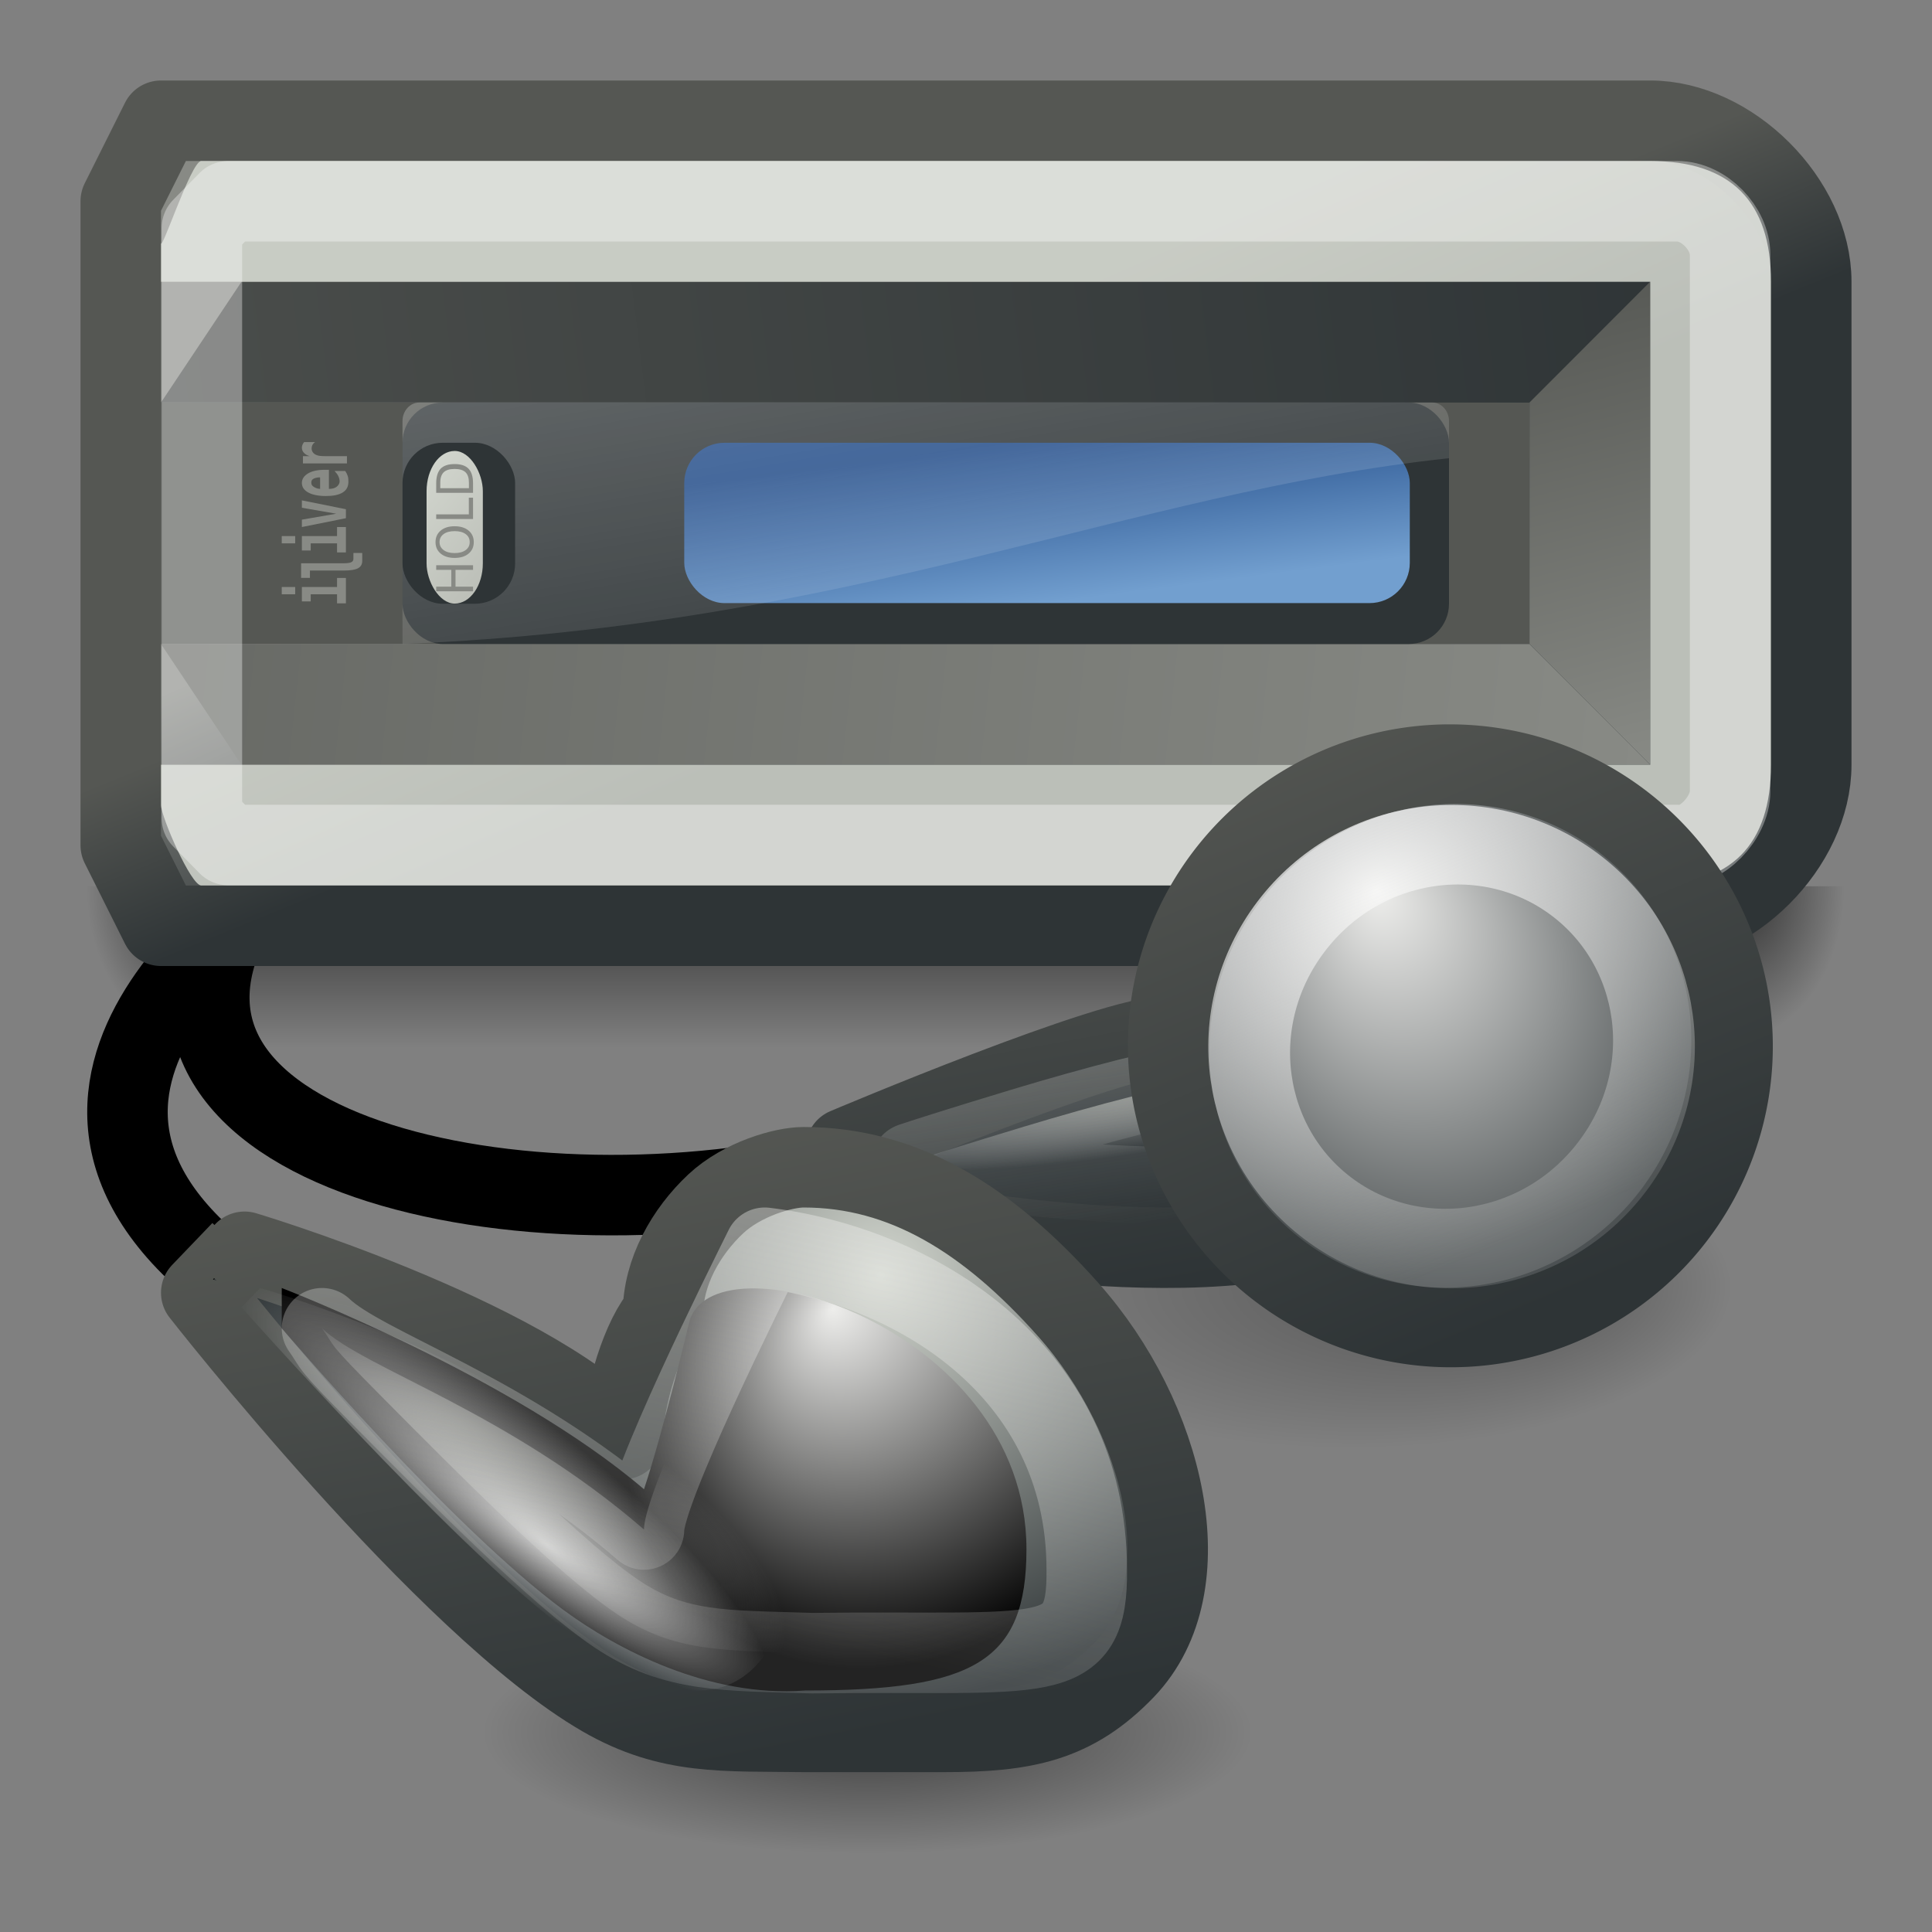 <?xml version="1.0" encoding="UTF-8" standalone="no"?>
<!-- Created with Inkscape (http://www.inkscape.org/) -->
<svg
   xmlns:dc="http://purl.org/dc/elements/1.1/"
   xmlns:cc="http://web.resource.org/cc/"
   xmlns:rdf="http://www.w3.org/1999/02/22-rdf-syntax-ns#"
   xmlns:svg="http://www.w3.org/2000/svg"
   xmlns="http://www.w3.org/2000/svg"
   xmlns:xlink="http://www.w3.org/1999/xlink"
   xmlns:sodipodi="http://sodipodi.sourceforge.net/DTD/sodipodi-0.dtd"
   xmlns:inkscape="http://www.inkscape.org/namespaces/inkscape"
   width="24"
   height="24"
   id="svg2160"
   sodipodi:version="0.32"
   inkscape:version="0.45.1"
   sodipodi:docbase="/storage/Development/Art/Tango/Players/iriver_T20/24x24"
   sodipodi:docname="multimedia-player-iriver-t20-silver.svg"
   inkscape:output_extension="org.inkscape.output.svg.inkscape"
   inkscape:export-filename="/storage/Development/Art/Tango/Players/iriver_T20/24x24/multimedia-player-iriver-t20-silver.png"
   inkscape:export-xdpi="90"
   inkscape:export-ydpi="90"
   version="1.0">
  <rect width="100%" height="100%" fill="#808080" stroke="none"/>
  <defs
     id="defs2162">
    <linearGradient
       id="linearGradient3990">
      <stop
         id="stop3992"
         offset="0"
         style="stop-color:#ffffff;stop-opacity:1;" />
      <stop
         id="stop3994"
         offset="1"
         style="stop-color:#ffffff;stop-opacity:0.392" />
    </linearGradient>
    <linearGradient
       id="linearGradient3481">
      <stop
         style="stop-color:#ffffff;stop-opacity:0.588"
         offset="0"
         id="stop3484" />
      <stop
         style="stop-color:#ffffff;stop-opacity:0"
         offset="1"
         id="stop3486" />
    </linearGradient>
    <linearGradient
       inkscape:collect="always"
       id="linearGradient3422">
      <stop
         style="stop-color:#babdb6;stop-opacity:1"
         offset="0"
         id="stop3424" />
      <stop
         style="stop-color:#ffffff;stop-opacity:0;"
         offset="1"
         id="stop3426" />
    </linearGradient>
    <linearGradient
       id="linearGradient3389"
       inkscape:collect="always">
      <stop
         id="stop3391"
         offset="0"
         style="stop-color:#eeeeec;stop-opacity:1;" />
      <stop
         id="stop3393"
         offset="1"
         style="stop-color:#eeeeec;stop-opacity:0.294" />
    </linearGradient>
    <linearGradient
       id="linearGradient3383">
      <stop
         id="stop3385"
         offset="0"
         style="stop-color:#ffffff;stop-opacity:1" />
      <stop
         id="stop3387"
         offset="1"
         style="stop-color:#ffffff;stop-opacity:0;" />
    </linearGradient>
    <linearGradient
       inkscape:collect="always"
       id="linearGradient3441">
      <stop
         style="stop-color:#d3d7cf;stop-opacity:1"
         offset="0"
         id="stop3443" />
      <stop
         style="stop-color:#888a85;stop-opacity:0"
         offset="1"
         id="stop3445" />
    </linearGradient>
    <radialGradient
       inkscape:collect="always"
       xlink:href="#linearGradient3441"
       id="radialGradient3740"
       gradientUnits="userSpaceOnUse"
       gradientTransform="matrix(-4.4311925e-8,0.589,-1.279,-9.6266215e-8,70.571,29.192)"
       cx="22.154"
       cy="42.638"
       fx="14.969"
       fy="43.46"
       r="4.759" />
    <linearGradient
       id="linearGradient3356"
       inkscape:collect="always">
      <stop
         id="stop3358"
         offset="0"
         style="stop-color:#555753;stop-opacity:1" />
      <stop
         id="stop3360"
         offset="1"
         style="stop-color:#2e3436;stop-opacity:1" />
    </linearGradient>
    <linearGradient
       inkscape:collect="always"
       id="linearGradient3340">
      <stop
         style="stop-color:#d3d7cf;stop-opacity:1"
         offset="0"
         id="stop3342" />
      <stop
         style="stop-color:#2e3436;stop-opacity:1"
         offset="1"
         id="stop3344" />
    </linearGradient>
    <linearGradient
       id="linearGradient3332">
      <stop
         id="stop3334"
         offset="0"
         style="stop-color:#ffffff;stop-opacity:0" />
      <stop
         style="stop-color:#ffffff;stop-opacity:0;"
         offset="0.5"
         id="stop3338" />
      <stop
         id="stop3336"
         offset="1"
         style="stop-color:#ffffff;stop-opacity:0" />
    </linearGradient>
    <linearGradient
       inkscape:collect="always"
       id="linearGradient3433">
      <stop
         style="stop-color:#eeeeec;stop-opacity:1"
         offset="0"
         id="stop3435" />
      <stop
         style="stop-color:#000000;stop-opacity:1"
         offset="1"
         id="stop3437" />
    </linearGradient>
    <linearGradient
       id="linearGradient3469">
      <stop
         style="stop-color:#888a85;stop-opacity:1"
         offset="0"
         id="stop3471" />
      <stop
         style="stop-color:#2e3436;stop-opacity:1"
         offset="1"
         id="stop3473" />
    </linearGradient>
    <linearGradient
       inkscape:collect="always"
       id="linearGradient3649">
      <stop
         style="stop-color:#ffffff;stop-opacity:1"
         offset="0"
         id="stop3651" />
      <stop
         style="stop-color:#eeeeec;stop-opacity:0.196"
         offset="1"
         id="stop3653" />
    </linearGradient>
    <linearGradient
       inkscape:collect="always"
       id="linearGradient3497">
      <stop
         style="stop-color:#555753;stop-opacity:1"
         offset="0"
         id="stop3499" />
      <stop
         style="stop-color:#2e3436;stop-opacity:1"
         offset="1"
         id="stop3501" />
    </linearGradient>
    <linearGradient
       inkscape:collect="always"
       id="linearGradient3704">
      <stop
         style="stop-color:#eeeeec;stop-opacity:1"
         offset="0"
         id="stop3706" />
      <stop
         style="stop-color:#2e3436;stop-opacity:1"
         offset="1"
         id="stop3708" />
    </linearGradient>
    <linearGradient
       inkscape:collect="always"
       id="linearGradient3453">
      <stop
         style="stop-color:#eeeeec;stop-opacity:1;"
         offset="0"
         id="stop3455" />
      <stop
         style="stop-color:#eeeeec;stop-opacity:0;"
         offset="1"
         id="stop3457" />
    </linearGradient>
    <linearGradient
       inkscape:collect="always"
       id="linearGradient3479">
      <stop
         style="stop-color:#babdb6;stop-opacity:1"
         offset="0"
         id="stop3481" />
      <stop
         style="stop-color:#ffffff;stop-opacity:0"
         offset="1"
         id="stop3483" />
    </linearGradient>
    <linearGradient
       inkscape:collect="always"
       id="linearGradient3505">
      <stop
         style="stop-color:#555753;stop-opacity:1"
         offset="0"
         id="stop3507" />
      <stop
         style="stop-color:#2e3436;stop-opacity:1"
         offset="1"
         id="stop3509" />
    </linearGradient>
    <linearGradient
       inkscape:collect="always"
       id="linearGradient3626">
      <stop
         style="stop-color:#000000;stop-opacity:1;"
         offset="0"
         id="stop3628" />
      <stop
         style="stop-color:#000000;stop-opacity:0;"
         offset="1"
         id="stop3630" />
    </linearGradient>
    <linearGradient
       inkscape:collect="always"
       id="linearGradient3666">
      <stop
         style="stop-color:#d3d7cf;stop-opacity:1"
         offset="0"
         id="stop3668" />
      <stop
         style="stop-color:#babdb6;stop-opacity:1"
         offset="1"
         id="stop3670" />
    </linearGradient>
    <linearGradient
       inkscape:collect="always"
       id="linearGradient4101">
      <stop
         style="stop-color:#000000;stop-opacity:1;"
         offset="0"
         id="stop4103" />
      <stop
         style="stop-color:#000000;stop-opacity:0;"
         offset="1"
         id="stop4105" />
    </linearGradient>
    <linearGradient
       inkscape:collect="always"
       id="linearGradient3323">
      <stop
         style="stop-color:#204a87;stop-opacity:1"
         offset="0"
         id="stop3325" />
      <stop
         style="stop-color:#729fcf;stop-opacity:1"
         offset="1"
         id="stop3327" />
    </linearGradient>
    <linearGradient
       inkscape:collect="always"
       id="linearGradient3315">
      <stop
         style="stop-color:#555753;stop-opacity:1"
         offset="0"
         id="stop3317" />
      <stop
         style="stop-color:#2e3436;stop-opacity:1"
         offset="1"
         id="stop3319" />
    </linearGradient>
    <linearGradient
       id="linearGradient3229">
      <stop
         style="stop-color:#ffffff;stop-opacity:1;"
         offset="0"
         id="stop3231" />
      <stop
         style="stop-color:#ffffff;stop-opacity:0.498;"
         offset="1"
         id="stop3233" />
    </linearGradient>
    <linearGradient
       inkscape:collect="always"
       id="linearGradient3208">
      <stop
         style="stop-color:#ffffff;stop-opacity:1;"
         offset="0"
         id="stop3210" />
      <stop
         style="stop-color:#ffffff;stop-opacity:0;"
         offset="1"
         id="stop3212" />
    </linearGradient>
    <linearGradient
       inkscape:collect="always"
       id="linearGradient3194">
      <stop
         style="stop-color:#888a85;stop-opacity:1"
         offset="0"
         id="stop3196" />
      <stop
         style="stop-color:#2e3436;stop-opacity:1"
         offset="1"
         id="stop3198" />
    </linearGradient>
    <linearGradient
       inkscape:collect="always"
       id="linearGradient3178">
      <stop
         style="stop-color:#2e3436;stop-opacity:1;"
         offset="0"
         id="stop3180" />
      <stop
         style="stop-color:#555753;stop-opacity:1"
         offset="1"
         id="stop3182" />
    </linearGradient>
    <linearGradient
       inkscape:collect="always"
       id="linearGradient3161">
      <stop
         style="stop-color:#555753;stop-opacity:1"
         offset="0"
         id="stop3163" />
      <stop
         style="stop-color:#888a85;stop-opacity:1"
         offset="1"
         id="stop3165" />
    </linearGradient>
    <linearGradient
       inkscape:collect="always"
       id="linearGradient3153">
      <stop
         style="stop-color:#555753;stop-opacity:1"
         offset="0"
         id="stop3155" />
      <stop
         style="stop-color:#888a85;stop-opacity:1"
         offset="1"
         id="stop3157" />
    </linearGradient>
    <linearGradient
       inkscape:collect="always"
       xlink:href="#linearGradient4101"
       id="linearGradient11865"
       gradientUnits="userSpaceOnUse"
       gradientTransform="matrix(0.952,0,0,1,1.143,-8.5)"
       x1="24"
       y1="38"
       x2="24"
       y2="41" />
    <radialGradient
       inkscape:collect="always"
       xlink:href="#linearGradient4101"
       id="radialGradient11867"
       gradientUnits="userSpaceOnUse"
       gradientTransform="matrix(-1.884,0,0,1.884,88.772,-42.085)"
       cx="45"
       cy="38"
       fx="45"
       fy="38"
       r="1.5" />
    <radialGradient
       inkscape:collect="always"
       xlink:href="#linearGradient4101"
       id="radialGradient11869"
       gradientUnits="userSpaceOnUse"
       gradientTransform="matrix(1.884,0,0,1.884,-40.772,-42.085)"
       cx="45"
       cy="38"
       fx="45"
       fy="38"
       r="1.5" />
    <linearGradient
       inkscape:collect="always"
       xlink:href="#linearGradient3666"
       id="linearGradient11891"
       gradientUnits="userSpaceOnUse"
       gradientTransform="matrix(0.75,0,0,1,2.25,0)"
       x1="9"
       y1="19"
       x2="11"
       y2="22" />
    <radialGradient
       inkscape:collect="always"
       xlink:href="#linearGradient3422"
       id="radialGradient5007"
       gradientUnits="userSpaceOnUse"
       gradientTransform="matrix(0.363,0.204,-7.5386569e-2,0.136,7.828,7.416)"
       cx="9.433"
       cy="67.937"
       fx="7.63"
       fy="64.277"
       r="9.797" />
    <linearGradient
       inkscape:collect="always"
       xlink:href="#linearGradient3389"
       id="linearGradient5009"
       gradientUnits="userSpaceOnUse"
       gradientTransform="matrix(0.486,0,0,0.501,1.096,-1.406)"
       x1="27.047"
       y1="31.068"
       x2="24.043"
       y2="44.745" />
    <radialGradient
       inkscape:collect="always"
       xlink:href="#linearGradient3383"
       id="radialGradient5012"
       gradientUnits="userSpaceOnUse"
       gradientTransform="matrix(0.31,0.238,-5.5220704e-2,7.6679544e-2,4.749,14.892)"
       cx="8.51"
       cy="20.591"
       fx="10.694"
       fy="22.915"
       r="10.484" />
    <radialGradient
       inkscape:collect="always"
       xlink:href="#linearGradient3340"
       id="radialGradient5027"
       gradientUnits="userSpaceOnUse"
       gradientTransform="matrix(0,0.422,-0.42,0,23.588,7.503)"
       cx="19.757"
       cy="30.102"
       fx="19.757"
       fy="30.102"
       r="12.534" />
    <linearGradient
       inkscape:collect="always"
       xlink:href="#linearGradient3497"
       id="linearGradient5029"
       gradientUnits="userSpaceOnUse"
       gradientTransform="matrix(0.382,-0.359,0.329,0.414,-9.349,10.03)"
       x1="19.817"
       y1="27.315"
       x2="12.503"
       y2="39.791" />
    <radialGradient
       inkscape:collect="always"
       xlink:href="#linearGradient3626"
       id="radialGradient5040"
       gradientUnits="userSpaceOnUse"
       gradientTransform="matrix(1,0,0,0.146,0,34.594)"
       cx="24"
       cy="40.5"
       fx="24"
       fy="40.5"
       r="24" />
    <linearGradient
       inkscape:collect="always"
       xlink:href="#linearGradient3505"
       id="linearGradient2411"
       gradientUnits="userSpaceOnUse"
       gradientTransform="matrix(0.336,-0.371,0.328,0.394,-1.981,2.738)"
       x1="16.975"
       y1="33"
       x2="10.305"
       y2="42.778" />
    <radialGradient
       inkscape:collect="always"
       xlink:href="#linearGradient3704"
       id="radialGradient2414"
       gradientUnits="userSpaceOnUse"
       gradientTransform="matrix(1.35,0.377,-0.305,1.427,4.005,-24.82)"
       cx="21.606"
       cy="38.298"
       fx="18.683"
       fy="37.614"
       r="5.487" />
    <linearGradient
       inkscape:collect="always"
       xlink:href="#linearGradient3356"
       id="linearGradient2416"
       gradientUnits="userSpaceOnUse"
       x1="11.154"
       y1="36.413"
       x2="25.949"
       y2="44.373" />
    <linearGradient
       inkscape:collect="always"
       xlink:href="#linearGradient3649"
       id="linearGradient2418"
       gradientUnits="userSpaceOnUse"
       x1="12.408"
       y1="36.591"
       x2="25.416"
       y2="43.61" />
    <radialGradient
       inkscape:collect="always"
       xlink:href="#linearGradient3479"
       id="radialGradient2420"
       gradientUnits="userSpaceOnUse"
       gradientTransform="matrix(-8.5861627e-2,0.128,-0.695,-0.465,30.203,49.383)"
       cx="6.865"
       cy="27.7"
       fx="6.865"
       fy="27.7"
       r="10.271" />
    <linearGradient
       inkscape:collect="always"
       xlink:href="#linearGradient3453"
       id="linearGradient2422"
       gradientUnits="userSpaceOnUse"
       x1="21.941"
       y1="34.082"
       x2="14.677"
       y2="44.691" />
    <radialGradient
       inkscape:collect="always"
       xlink:href="#linearGradient3626"
       id="radialGradient2424"
       gradientUnits="userSpaceOnUse"
       gradientTransform="matrix(1,0,0,0.146,0,34.594)"
       cx="24"
       cy="40.5"
       fx="34.869"
       fy="39.557"
       r="24" />
    <linearGradient
       inkscape:collect="always"
       xlink:href="#linearGradient3208"
       id="linearGradient2359"
       gradientUnits="userSpaceOnUse"
       gradientTransform="matrix(0.419,0,0,0.462,2.065,-2.846)"
       x1="21.986"
       y1="14.015"
       x2="23.992"
       y2="26.985" />
    <linearGradient
       inkscape:collect="always"
       xlink:href="#linearGradient3161"
       id="linearGradient2380"
       gradientUnits="userSpaceOnUse"
       x1="38.766"
       y1="14.796"
       x2="42.066"
       y2="27.687"
       gradientTransform="matrix(0.466,0,0,0.465,0.926,-3.386)" />
    <linearGradient
       inkscape:collect="always"
       xlink:href="#linearGradient3178"
       id="linearGradient2383"
       gradientUnits="userSpaceOnUse"
       x1="44.097"
       y1="13"
       x2="-13.981"
       y2="20.109"
       gradientTransform="matrix(0.466,0,0,0.465,0.926,-3.386)" />
    <linearGradient
       inkscape:collect="always"
       xlink:href="#linearGradient3153"
       id="linearGradient2386"
       gradientUnits="userSpaceOnUse"
       x1="-20.012"
       y1="21.015"
       x2="41.984"
       y2="27.687"
       gradientTransform="matrix(0.466,0,0,0.465,0.926,-3.386)" />
    <linearGradient
       inkscape:collect="always"
       xlink:href="#linearGradient3194"
       id="linearGradient2390"
       gradientUnits="userSpaceOnUse"
       x1="24"
       y1="15.906"
       x2="26.977"
       y2="22.98"
       gradientTransform="matrix(0.466,0,0,0.491,0.926,-3.657)" />
    <linearGradient
       inkscape:collect="always"
       xlink:href="#linearGradient3315"
       id="linearGradient2392"
       gradientUnits="userSpaceOnUse"
       x1="27.047"
       y1="17.025"
       x2="28.781"
       y2="21.495"
       gradientTransform="matrix(0.466,0,0,0.491,0.926,-3.657)" />
    <linearGradient
       inkscape:collect="always"
       xlink:href="#linearGradient3323"
       id="linearGradient3376"
       gradientUnits="userSpaceOnUse"
       x1="23.954"
       y1="17.5"
       x2="25"
       y2="23.5"
       gradientTransform="matrix(0.451,0,0,0.332,1.74,-0.311)" />
    <radialGradient
       inkscape:collect="always"
       xlink:href="#linearGradient3433"
       id="radialGradient3385"
       gradientUnits="userSpaceOnUse"
       gradientTransform="matrix(0.223,0.217,-0.262,0.267,12.615,8.163)"
       cx="17.258"
       cy="19.513"
       fx="13"
       fy="19.741"
       r="10.484" />
  </defs>
  <sodipodi:namedview
     id="base"
     pagecolor="#ffffff"
     bordercolor="#666666"
     borderopacity="1.0"
     inkscape:pageopacity="0.0"
     inkscape:pageshadow="2"
     inkscape:zoom="16.083333"
     inkscape:cx="27.335704"
     inkscape:cy="13.175451"
     inkscape:current-layer="layer1"
     showgrid="true"
     inkscape:grid-bbox="true"
     inkscape:document-units="px"
     gridspacingx="0.5px"
     gridspacingy="0.5px"
     gridempspacing="2"
     inkscape:grid-points="true"
     inkscape:window-width="1400"
     inkscape:window-height="981"
     inkscape:window-x="0"
     inkscape:window-y="25"
     showguides="true"
     inkscape:guide-bbox="true"
     width="24px"
     height="24px" />
  <g
     id="layer1"
     inkscape:label="Layer 1"
     inkscape:groupmode="layer">
    <g
       id="g3543"
       style="opacity:0.65"
       transform="matrix(0.478,0,0,0.667,0.522,-8.667)">
      <path
         sodipodi:nodetypes="ccccc"
         id="rect4094"
         d="M 4,29.5 L 44,29.5 L 44,32.5 L 4,32.5 L 4,29.5 z "
         style="opacity:1;fill:url(#linearGradient11865);fill-opacity:1;stroke:none;stroke-width:0.25;stroke-linecap:round;stroke-linejoin:round;stroke-miterlimit:4;stroke-opacity:1" />
      <path
         sodipodi:nodetypes="ccccc"
         id="path2573"
         d="M 4,29.5 L 1,29.5 L 1,32.5 L 4,32.5 L 4,29.5 z "
         style="opacity:1;fill:url(#radialGradient11867);fill-opacity:1;stroke:none;stroke-width:0.25;stroke-linecap:round;stroke-linejoin:round;stroke-miterlimit:4;stroke-opacity:1" />
      <path
         sodipodi:nodetypes="ccccc"
         id="path3566"
         d="M 44,29.5 L 47,29.5 L 47,32.5 L 44,32.5 L 44,29.5 z "
         style="opacity:1;fill:url(#radialGradient11869);fill-opacity:1;stroke:none;stroke-width:0.25;stroke-linecap:round;stroke-linejoin:round;stroke-miterlimit:4;stroke-opacity:1" />
    </g>
    <path
       style="fill:none;fill-rule:evenodd;stroke:#000000;stroke-width:1px;stroke-linecap:butt;stroke-linejoin:miter;stroke-opacity:1"
       d="M 10.5,14.5 C 6.5,15.5 1.194,14.308 2.943,11.263"
       id="path3732"
       sodipodi:nodetypes="cc" />
    <path
       style="fill:none;fill-rule:evenodd;stroke:#000000;stroke-width:1px;stroke-linecap:butt;stroke-linejoin:miter;stroke-opacity:1"
       d="M 3,16 C -0.5,13.5 3.588,10.975 3.588,10.975"
       id="path3517"
       sodipodi:nodetypes="cc" />
    <path
       style="fill:url(#linearGradient2390);fill-opacity:1;stroke:url(#linearGradient2392);stroke-width:1;stroke-linecap:round;stroke-linejoin:round;stroke-miterlimit:4;stroke-dashoffset:0;stroke-opacity:1"
       d="M 2,1.5 L 20.5,1.5 C 21.5,1.5 22.5,2.5 22.5,3.5 L 22.5,9.5 C 22.5,10.5 21.5,11.5 20.5,11.5 L 2,11.5 C 2,11.5 1.5,10.5 1.5,10.5 L 1.5,2.5 C 1.5,2.5 2,1.5 2,1.5 z "
       id="rect2168"
       sodipodi:nodetypes="ccccccccc" />
    <rect
       style="fill:#555753;fill-opacity:1;stroke:none;stroke-width:1;stroke-linecap:round;stroke-linejoin:round;stroke-miterlimit:4;stroke-dasharray:none;stroke-dashoffset:0;stroke-opacity:1"
       id="rect3151"
       width="17"
       height="3"
       x="2"
       y="5" />
    <path
       style="fill:url(#linearGradient2386);fill-opacity:1;stroke:none;stroke-width:1;stroke-linecap:round;stroke-linejoin:round;stroke-miterlimit:4;stroke-dashoffset:0;stroke-opacity:1"
       d="M 2,8 L 19,8 L 20.5,9.5 L 3,9.5 L 2,8 z "
       id="rect3143"
       sodipodi:nodetypes="ccccc" />
    <path
       style="fill:url(#linearGradient2383);fill-opacity:1;stroke:none;stroke-width:1;stroke-linecap:round;stroke-linejoin:round;stroke-miterlimit:4;stroke-dashoffset:0;stroke-opacity:1"
       d="M 2,5 L 19,5 L 20.5,3.5 L 3,3.5 L 2,5 z "
       id="path3147"
       sodipodi:nodetypes="ccccc" />
    <path
       style="fill:url(#linearGradient2380);fill-opacity:1;fill-rule:evenodd;stroke:none;stroke-width:1px;stroke-linecap:butt;stroke-linejoin:miter;stroke-opacity:1"
       d="M 19,8 L 20.5,9.5 L 20.5,3.5 L 19,5 L 19,8 z "
       id="path3149"
       sodipodi:nodetypes="ccccc" />
    <path
       sodipodi:nodetypes="ccccccccccccc"
       style="opacity:0.85;fill:#d3d7cf;fill-opacity:1;stroke:none;stroke-width:0.5;stroke-linecap:round;stroke-linejoin:round;stroke-miterlimit:4;stroke-dasharray:none;stroke-dashoffset:0;stroke-opacity:1"
       d="M 2.5,2 C 2.371,2 1.98,3.218 2,3 L 2,3.5 L 20.5,3.5 C 20.5,3.5 20.5,9.5 20.5,9.5 L 2,9.5 L 2,10 C 2,10.143 2.371,11 2.5,11 L 20.5,11 C 21.5,11 22,10.5 22,9.5 L 22,3.5 C 22,2.5 21.5,2 20.5,2 L 2.5,2 z "
       id="path3338" />
    <path
       sodipodi:nodetypes="ccccccccc"
       id="path3188"
       d="M 2.835,2.5 L 2.508,2.833 L 2.508,10.164 L 2.835,10.497 L 20.837,10.497 C 21.129,10.537 21.492,10.164 21.492,9.831 L 21.492,3.166 C 21.492,2.833 21.165,2.5 20.837,2.5 L 2.835,2.5 z "
       style="opacity:0.35;fill:none;fill-opacity:1;stroke:#ffffff;stroke-width:1;stroke-linecap:round;stroke-linejoin:round;stroke-miterlimit:4;stroke-dashoffset:0;stroke-opacity:1" />
    <rect
       style="fill:#2e3436;fill-opacity:1;stroke:none;stroke-width:1;stroke-linecap:round;stroke-linejoin:round;stroke-miterlimit:4;stroke-dasharray:none;stroke-dashoffset:0;stroke-opacity:1"
       id="rect3192"
       width="13"
       height="3"
       x="5"
       y="5"
       ry="0.5"
       rx="0.5" />
    <rect
       style="fill:url(#linearGradient3376);fill-opacity:1;stroke:none;stroke-width:1;stroke-linecap:round;stroke-linejoin:round;stroke-miterlimit:4;stroke-dasharray:none;stroke-dashoffset:0;stroke-opacity:0.392"
       id="rect3202"
       width="9.013"
       height="1.992"
       x="8.5"
       y="5.5"
       rx="0.5"
       ry="0.5" />
    <path
       style="opacity:0.25;fill:url(#linearGradient2359);fill-opacity:1;stroke:none;stroke-width:1;stroke-linecap:round;stroke-linejoin:round;stroke-miterlimit:4;stroke-dashoffset:0;stroke-opacity:1"
       d="M 5.21,5 L 17.79,5 C 17.906,5 18,5.103 18,5.231 L 18,5.692 C 13.979,6.123 10.661,7.769 5,8 L 5,5.231 C 5,5.103 5.094,5 5.21,5 z "
       id="path3331"
       sodipodi:nodetypes="ccccccc" />
    <g
       id="g4402"
       transform="matrix(0,-0.158,0.25,0,-5.5,10.339)"
       style="fill:#888a85;fill-opacity:1;stroke:none;stroke-width:0.448;stroke-miterlimit:4;stroke-dasharray:none;stroke-opacity:0.498">
      <path
         id="path4399"
         d="M 18.152,37 L 19.285,37 L 19.285,38.748 L 19.996,38.748 L 19.996,39.188 L 18,39.188 L 18,38.748 L 18.713,38.748 L 18.713,37.439 L 18.152,37.439 L 18.152,37"
         style="font-size:4px;font-style:normal;font-weight:normal;fill:#888a85;fill-opacity:1;stroke:none;stroke-width:0.448;stroke-linecap:butt;stroke-linejoin:miter;stroke-miterlimit:4;stroke-dasharray:none;stroke-opacity:0.498;font-family:Bitstream Vera Sans Mono" />
      <path
         id="path4397"
         d="M 18.713,36 L 19.285,36 L 19.285,36.668 L 18.713,36.668 L 18.713,36"
         style="font-size:4px;font-style:normal;font-weight:normal;fill:#888a85;fill-opacity:1;stroke:none;stroke-width:0.448;stroke-linecap:butt;stroke-linejoin:miter;stroke-miterlimit:4;stroke-dasharray:none;stroke-opacity:0.498;font-family:Bitstream Vera Sans Mono" />
      <path
         id="path4395"
         d="M 20.58,39.088 L 20.58,37.4 L 20,37.4 L 20,36.961 L 21.152,36.961 L 21.152,39.088 C 21.152,39.26 21.179,39.382 21.232,39.453 C 21.286,39.525 21.376,39.561 21.504,39.561 L 21.961,39.561 L 21.961,40 L 21.344,40 C 21.072,40 20.876,39.93 20.758,39.789 C 20.639,39.648 20.58,39.415 20.58,39.088"
         style="font-size:4px;font-style:normal;font-weight:normal;fill:#888a85;fill-opacity:1;stroke:none;stroke-width:0.448;stroke-linecap:butt;stroke-linejoin:miter;stroke-miterlimit:4;stroke-dasharray:none;stroke-opacity:0.498;font-family:Bitstream Vera Sans Mono" />
      <path
         id="path4393"
         d="M 22.156,37 L 23.289,37 L 23.289,38.748 L 24,38.748 L 24,39.188 L 22.004,39.188 L 22.004,38.748 L 22.717,38.748 L 22.717,37.439 L 22.156,37.439 L 22.156,37"
         style="font-size:4px;font-style:normal;font-weight:normal;fill:#888a85;fill-opacity:1;stroke:none;stroke-width:0.448;stroke-linecap:butt;stroke-linejoin:miter;stroke-miterlimit:4;stroke-dasharray:none;stroke-opacity:0.498;font-family:Bitstream Vera Sans Mono" />
      <path
         id="path4391"
         d="M 22.717,36 L 23.289,36 L 23.289,36.668 L 22.717,36.668 L 22.717,36"
         style="font-size:4px;font-style:normal;font-weight:normal;fill:#888a85;fill-opacity:1;stroke:none;stroke-width:0.448;stroke-linecap:butt;stroke-linejoin:miter;stroke-miterlimit:4;stroke-dasharray:none;stroke-opacity:0.498;font-family:Bitstream Vera Sans Mono" />
      <path
         id="path4389"
         d="M 26.096,37 L 25.4,39.188 L 24.695,39.188 L 24,37 L 24.58,37 L 25.047,38.707 L 25.516,37 L 26.096,37"
         style="font-size:4px;font-style:normal;font-weight:normal;fill:#888a85;fill-opacity:1;stroke:none;stroke-width:0.448;stroke-linecap:butt;stroke-linejoin:miter;stroke-miterlimit:4;stroke-dasharray:none;stroke-opacity:0.498;font-family:Bitstream Vera Sans Mono" />
      <path
         id="path4387"
         d="M 27.469,37 C 27.147,37 26.905,37.105 26.719,37.312 C 26.533,37.52 26.438,37.831 26.438,38.188 C 26.438,38.556 26.526,38.835 26.719,39.031 C 26.913,39.227 27.197,39.312 27.562,39.312 C 27.716,39.312 27.862,39.309 28,39.281 C 28.138,39.254 28.273,39.211 28.406,39.156 L 28.406,38.625 C 28.267,38.707 28.128,38.775 28,38.812 C 27.872,38.85 27.725,38.875 27.594,38.875 C 27.395,38.875 27.257,38.803 27.156,38.719 C 27.056,38.634 27.001,38.516 27,38.344 L 28.5,38.344 L 28.5,38.125 C 28.5,37.776 28.398,37.504 28.219,37.312 C 28.04,37.12 27.793,37 27.469,37 z M 27.469,37.469 C 27.615,37.469 27.707,37.484 27.781,37.562 C 27.857,37.639 27.904,37.755 27.906,37.906 L 27,37.906 C 27.014,37.759 27.078,37.673 27.156,37.594 C 27.234,37.513 27.337,37.469 27.469,37.469 z "
         style="font-size:4px;font-style:normal;font-weight:normal;fill:#888a85;fill-opacity:1;stroke:none;stroke-width:0.448;stroke-linecap:butt;stroke-linejoin:miter;stroke-miterlimit:4;stroke-dasharray:none;stroke-opacity:0.498;font-family:Bitstream Vera Sans Mono" />
      <path
         id="text4378"
         d="M 30.68,37.656 C 30.617,37.599 30.544,37.556 30.459,37.527 C 30.376,37.499 30.284,37.484 30.184,37.484 C 30.062,37.484 29.956,37.506 29.865,37.549 C 29.775,37.59 29.706,37.652 29.656,37.732 C 29.625,37.782 29.603,37.842 29.59,37.912 C 29.578,37.982 29.572,38.089 29.572,38.232 L 29.572,39.24 L 29,39.24 L 29,37.053 L 29.572,37.053 L 29.572,37.393 C 29.628,37.268 29.714,37.171 29.83,37.104 C 29.946,37.035 30.081,37 30.236,37 C 30.314,37 30.391,37.01 30.465,37.029 C 30.54,37.048 30.612,37.075 30.68,37.111 L 30.68,37.656"
         style="font-size:4px;font-style:normal;font-weight:normal;fill:#888a85;fill-opacity:1;stroke:none;stroke-width:0.448;stroke-linecap:butt;stroke-linejoin:miter;stroke-miterlimit:4;stroke-dasharray:none;stroke-opacity:0.498;font-family:Bitstream Vera Sans Mono" />
    </g>
    <rect
       style="fill:#2e3436;fill-opacity:1;stroke:none;stroke-width:0.5;stroke-linecap:round;stroke-linejoin:round;stroke-miterlimit:4;stroke-dasharray:none;stroke-dashoffset:0;stroke-opacity:0.294"
       id="rect3662"
       width="1.399"
       height="2"
       x="5"
       y="5.5"
       rx="0.5"
       ry="0.5" />
    <g
       id="g3678"
       transform="matrix(0.466,0,0,0.632,1.105,-6.406)">
      <rect
         ry="0.791"
         rx="1.072"
         y="19"
         x="9"
         height="3"
         width="1.5"
         id="rect3664"
         style="opacity:1;fill:url(#linearGradient11891);fill-opacity:1;stroke:none;stroke-width:0.5;stroke-linecap:round;stroke-linejoin:round;stroke-miterlimit:4;stroke-dasharray:none;stroke-dashoffset:0;stroke-opacity:0.294" />
      <path
         transform="matrix(0,-0.828,1.208,0,0,0)"
         style="font-size:1.115px;font-style:normal;font-weight:normal;fill:#888a85;fill-opacity:1;stroke:none;stroke-width:1px;stroke-linecap:butt;stroke-linejoin:miter;stroke-opacity:1;font-family:Bitstream Vera Sans"
         d="M -26.278,7.663 L -26.168,7.663 L -26.168,7.996 L -25.769,7.996 L -25.769,7.663 L -25.659,7.663 L -25.659,8.476 L -25.769,8.476 L -25.769,8.089 L -26.168,8.089 L -26.168,8.476 L -26.278,8.476 L -26.278,7.663 M -25.11,7.737 C -25.19,7.737 -25.253,7.767 -25.3,7.827 C -25.347,7.886 -25.371,7.967 -25.371,8.07 C -25.371,8.173 -25.347,8.253 -25.3,8.313 C -25.253,8.373 -25.19,8.402 -25.11,8.402 C -25.03,8.402 -24.967,8.373 -24.92,8.313 C -24.873,8.253 -24.85,8.173 -24.85,8.07 C -24.85,7.967 -24.873,7.886 -24.92,7.827 C -24.967,7.767 -25.03,7.737 -25.11,7.737 M -25.11,7.648 C -24.996,7.648 -24.905,7.686 -24.836,7.763 C -24.768,7.839 -24.734,7.942 -24.734,8.07 C -24.734,8.198 -24.768,8.301 -24.836,8.377 C -24.905,8.454 -24.996,8.492 -25.11,8.492 C -25.224,8.492 -25.316,8.454 -25.384,8.377 C -25.452,8.301 -25.486,8.199 -25.486,8.07 C -25.486,7.942 -25.452,7.839 -25.384,7.763 C -25.316,7.686 -25.224,7.648 -25.11,7.648 M -24.562,7.663 L -24.452,7.663 L -24.452,8.383 L -24.056,8.383 L -24.056,8.476 L -24.562,8.476 L -24.562,7.663 M -23.831,7.753 L -23.831,8.385 L -23.698,8.385 C -23.586,8.385 -23.504,8.36 -23.452,8.309 C -23.4,8.258 -23.374,8.178 -23.374,8.069 C -23.374,7.96 -23.4,7.88 -23.452,7.829 C -23.504,7.779 -23.586,7.753 -23.698,7.753 L -23.831,7.753 M -23.941,7.663 L -23.715,7.663 C -23.558,7.663 -23.442,7.696 -23.368,7.761 C -23.295,7.827 -23.258,7.929 -23.258,8.069 C -23.258,8.209 -23.295,8.312 -23.369,8.377 C -23.443,8.443 -23.558,8.476 -23.715,8.476 L -23.941,8.476 L -23.941,7.663"
         id="text3674" />
    </g>
    <path
       sodipodi:type="arc"
       style="opacity:0.35;fill:url(#radialGradient2424);fill-opacity:1;stroke:none;stroke-width:1;stroke-miterlimit:4;stroke-dasharray:none;stroke-opacity:1"
       id="path3742"
       sodipodi:cx="24"
       sodipodi:cy="40.5"
       sodipodi:rx="24"
       sodipodi:ry="3.5"
       d="M 48 40.5 A 24 3.5 0 1 1  0,40.5 A 24 3.5 0 1 1  48 40.5 z"
       transform="matrix(0.198,0,0,0.571,12,-7.143)" />
    <path
       style="fill:#2e3436;fill-opacity:1;fill-rule:evenodd;stroke:url(#linearGradient2411);stroke-width:1px;stroke-linecap:round;stroke-linejoin:round;stroke-opacity:1"
       d="M 10.5,15.028 C 10.5,15.028 14.475,15.932 16.475,15.237 C 18.056,14.688 20.481,12.804 20.501,11.555 C 20.51,10.95 15.873,8.424 15.838,11.482 C 15.838,11.482 14.517,12.11 14.509,12.874 C 13.845,12.851 10.509,14.264 10.509,14.264 L 10.5,15.028 z "
       id="path3575"
       sodipodi:nodetypes="csscccc" />
    <path
       sodipodi:type="inkscape:offset"
       inkscape:radius="-0.96856028"
       inkscape:original="M 4.5 33.5 L 3.5 34.5 C 3.5 34.5 8.5 41.5 12.5 43.5 C 15.662278 45.081139 21.57047 45.786353 23.5 44.5 C 29.5 40.5 19.5 30.5 15.5 34.5 C 15.5 34.5 13.5 36.5 12.5 37.5 C 11.5 36.5 4.5 33.5 4.5 33.5 z "
       style="opacity:0.6;fill:url(#radialGradient2420);fill-opacity:1;fill-rule:evenodd;stroke:url(#linearGradient2422);stroke-width:2.228px;stroke-linecap:round;stroke-linejoin:round;stroke-opacity:1"
       id="path3581"
       d="M 17.5,34.594 C 16.993,34.641 16.545,34.83 16.188,35.188 C 16.188,35.188 14.188,37.188 13.188,38.188 C 13.006,38.371 12.758,38.474 12.5,38.474 C 12.242,38.474 11.994,38.371 11.812,38.188 C 11.791,38.166 11.147,37.721 10.375,37.312 C 9.603,36.904 8.648,36.434 7.719,36 C 6.263,35.321 5.437,34.949 4.906,34.719 C 5.29,35.24 5.867,36.08 7.219,37.625 C 8.935,39.586 11.197,41.755 12.938,42.625 C 14.354,43.333 16.552,43.922 18.562,44.125 C 20.573,44.328 22.452,44.032 22.969,43.688 C 27.315,40.79 21.048,34.266 17.5,34.594 z "
       transform="matrix(0.336,-0.294,0.327,0.313,-1.645,4.997)" />
    <path
       sodipodi:type="arc"
       style="fill:url(#radialGradient2414);fill-opacity:1;stroke:url(#linearGradient2416);stroke-width:2.055;stroke-linecap:round;stroke-linejoin:round;stroke-miterlimit:4;stroke-dasharray:none;stroke-opacity:1"
       id="path3573"
       sodipodi:cx="21.5"
       sodipodi:cy="38"
       sodipodi:rx="6.9007277"
       sodipodi:ry="7.5"
       d="M 28.401 38 A 6.901 7.5 0 1 1  14.599,38 A 6.901 7.5 0 1 1  28.401 38 z"
       transform="matrix(0.404,0.303,-0.282,0.374,20.047,-7.735)" />
    <path
       sodipodi:type="inkscape:offset"
       inkscape:radius="-0.93079919"
       inkscape:original="M 21.5 30.5 C 17.690798 30.5 14.59375 33.86 14.59375 38 C 14.59375 42.14 17.690798 45.5 21.5 45.5 C 25.309202 45.5 28.40625 42.14 28.40625 38 C 28.40625 33.86 25.309202 30.5 21.5 30.5 z "
       style="opacity:0.75;fill:none;fill-opacity:1;stroke:url(#linearGradient2418);stroke-width:2.495;stroke-linecap:round;stroke-linejoin:round;stroke-miterlimit:4;stroke-dasharray:none;stroke-opacity:1"
       id="path3626"
       d="M 21.5,31.438 C 18.238,31.438 15.531,34.324 15.531,38 C 15.531,41.676 18.238,44.562 21.5,44.562 C 24.762,44.562 27.469,41.676 27.469,38 C 27.469,34.324 24.762,31.438 21.5,31.438 z "
       transform="matrix(0.334,0.25,-0.233,0.307,19.705,-4.039)" />
    <path
       sodipodi:type="arc"
       style="opacity:0.5;fill:url(#radialGradient5040);fill-opacity:1;stroke:none;stroke-width:1;stroke-miterlimit:4;stroke-dasharray:none;stroke-opacity:1"
       id="path3750"
       sodipodi:cx="24"
       sodipodi:cy="40.5"
       sodipodi:rx="24"
       sodipodi:ry="3.5"
       d="M 48 40.5 A 24 3.5 0 1 1  0,40.5 A 24 3.5 0 1 1  48 40.5 z"
       transform="matrix(0.199,0,0,0.429,6,4.143)" />
    <path
       style="fill:url(#radialGradient5027);fill-opacity:1;stroke:url(#linearGradient5029);stroke-width:1;stroke-linecap:round;stroke-linejoin:round;stroke-miterlimit:4;stroke-dasharray:none;stroke-opacity:1"
       d="M 9.982,14.5 C 9.733,14.5 9.221,14.646 8.891,14.955 C 8.525,15.298 8.236,15.799 8.236,16.318 C 7.987,16.578 7.737,17.358 7.737,17.877 C 6.49,16.578 2.994,15.534 2.999,15.539 L 2.5,16.059 C 2.5,16.059 5.542,19.952 7.488,21.076 C 8.323,21.558 9,21.5 9.982,21.514 C 10.98,21.514 11.229,21.514 11.728,21.514 C 12.726,21.514 13.337,21.397 13.973,20.735 C 14.97,19.696 14.471,17.617 13.271,16.27 C 12.273,15.149 11.229,14.5 9.982,14.5 z "
       id="path2454"
       sodipodi:nodetypes="csccccsccssc" />
    <path
       style="fill:url(#radialGradient3385);fill-opacity:1;fill-rule:evenodd;stroke:none;stroke-width:1px;stroke-linecap:butt;stroke-linejoin:miter;stroke-opacity:1"
       d="M 3.5,16.5 C 3.5,16.5 5.601,18.969 7,20 C 7.666,20.491 8.813,21.091 10,21 C 12.098,21 12.751,20.642 12.751,19.246 C 12.751,16.453 8.788,15.289 8.555,16.453 C 8.555,16.453 8.233,17.802 8,18.5 C 6.368,17.104 3.5,16 3.5,16 L 3.5,16.5 z "
       id="path3354"
       sodipodi:nodetypes="cscscccc" />
    <path
       style="opacity:0.8;fill:url(#radialGradient5012);fill-opacity:1;fill-rule:evenodd;stroke:none;stroke-width:1px;stroke-linecap:butt;stroke-linejoin:miter;stroke-opacity:1"
       d="M 3,16.24 C 3,16.24 5.554,19.119 6.946,20.182 C 7.61,20.688 8.804,21.518 9.5,20.559 C 9.5,19.599 8.804,19.119 7.643,18.159 C 5.786,16.72 3.232,16 3.232,16 L 3,16.24 z "
       id="path3379"
       sodipodi:nodetypes="cscccc" />
    <path
       style="opacity:0.5;fill:url(#radialGradient5007);fill-opacity:1;fill-rule:evenodd;stroke:url(#linearGradient5009);stroke-width:1px;stroke-linecap:round;stroke-linejoin:round;stroke-opacity:1"
       d="M 9.5,15.5 C 9.257,15.99 8,18.51 8,19 C 6.299,17.529 4.519,17 4,16.5 C 4.186,16.761 4.027,16.629 4.742,17.35 C 5.714,18.33 6.929,19.556 7.658,20.046 C 8.387,20.536 9,20.5 10.088,20.536 C 13,20.5 13.514,20.725 13.5,19.5 C 13.5,17 11.33,15.722 9.5,15.5 z "
       id="path3451"
       sodipodi:nodetypes="cccssccc" />
  </g>
</svg>

